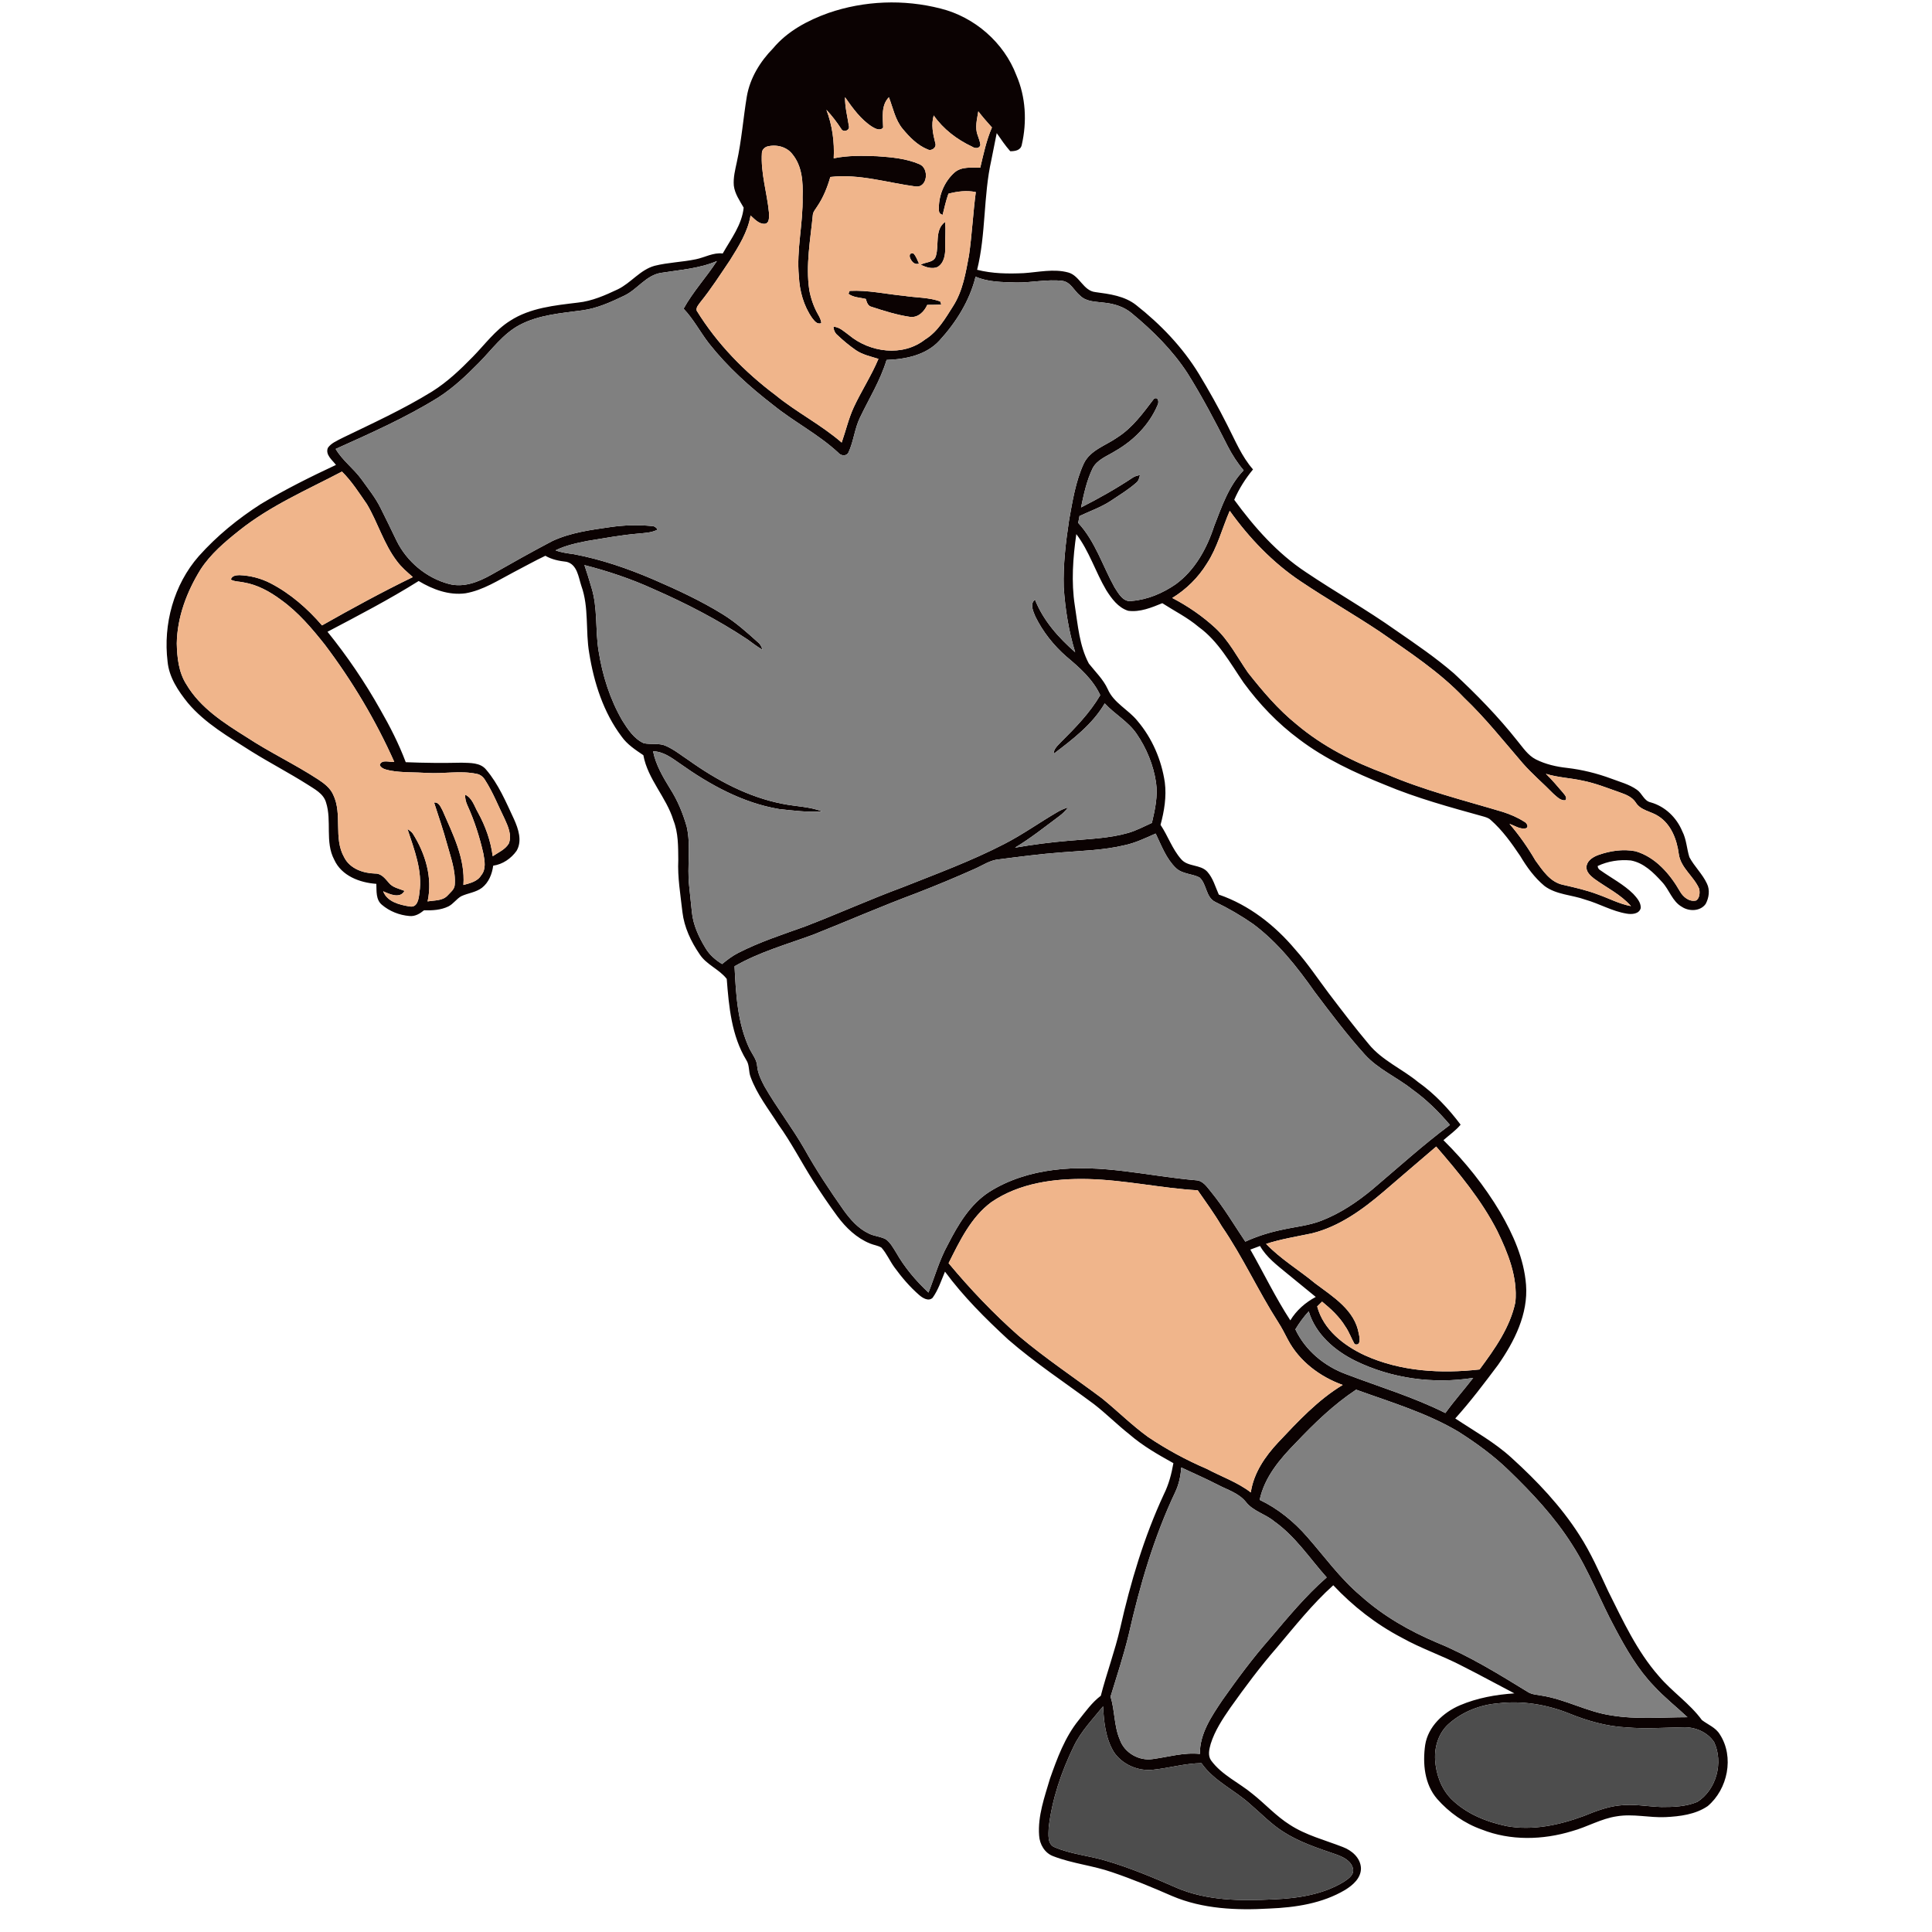 <?xml version="1.0" encoding="UTF-8" ?>
<!DOCTYPE svg PUBLIC "-//W3C//DTD SVG 1.1//EN" "http://www.w3.org/Graphics/SVG/1.1/DTD/svg11.dtd">
<svg width="1000pt" height="1000pt" viewBox="0 0 1000 1000" version="1.1" xmlns="http://www.w3.org/2000/svg">
	<g id="#0b0202ff">
		<path fill="#0b0202" opacity="1.00"
			d=" M 428.71 6.74 C 447.33 0.31 467.81 -0.47 486.88 4.43 C 504.42 8.82 519.62 21.98 526.06 38.93 C 530.97 50.23 531.60 63.04 528.87 74.95 C 528.31 77.86 525.38 78.28 522.90 78.28 C 520.32 75.35 518.12 72.11 515.90 68.90 C 514.94 73.57 514.05 78.25 513.10 82.92 C 508.93 101.59 510.38 121.04 505.76 139.64 C 513.63 141.65 521.82 141.76 529.89 141.38 C 537.52 140.89 545.39 138.97 552.93 141.04 C 558.88 142.65 560.65 150.54 567.03 151.20 C 574.35 152.18 582.09 153.17 588.08 157.91 C 600.73 167.87 612.08 179.70 620.51 193.48 C 625.72 202.11 630.67 210.90 635.19 219.91 C 639.26 227.79 642.63 236.22 648.56 242.97 C 644.63 247.76 641.28 252.99 638.84 258.70 C 649.22 272.90 661.10 286.36 675.88 296.12 C 691.26 306.47 707.46 315.60 722.59 326.33 C 732.82 333.39 743.14 340.41 752.56 348.56 C 764.28 359.46 775.50 370.95 785.44 383.52 C 788.30 386.97 790.85 390.98 794.97 393.07 C 799.99 395.60 805.55 396.86 811.11 397.47 C 818.93 398.38 826.61 400.28 833.99 403.02 C 838.46 404.73 843.26 405.93 847.21 408.74 C 849.99 410.58 850.87 414.56 854.42 415.31 C 861.87 417.41 867.81 423.18 870.74 430.26 C 872.92 434.44 873.03 439.24 874.42 443.65 C 876.99 448.51 881.19 452.34 883.51 457.36 C 885.15 460.66 884.55 464.69 882.87 467.85 C 880.16 471.73 874.32 471.86 870.60 469.41 C 865.57 466.61 864.09 460.60 860.34 456.59 C 855.92 451.70 850.84 446.59 844.09 445.37 C 838.28 444.81 832.23 445.72 826.95 448.25 C 827.01 449.26 827.50 450.01 828.42 450.50 C 834.09 454.52 840.39 457.75 845.37 462.67 C 847.21 464.70 849.36 467.03 849.25 469.98 C 848.46 473.16 844.56 473.36 841.93 472.89 C 834.46 471.67 827.83 467.72 820.60 465.67 C 813.61 463.14 805.56 463.16 799.42 458.57 C 794.27 454.29 790.28 448.79 786.88 443.07 C 782.37 436.37 777.62 429.68 771.50 424.34 C 770.43 423.33 768.98 422.96 767.63 422.56 C 750.48 417.80 733.26 413.11 716.82 406.21 C 701.25 399.94 685.84 392.83 672.41 382.63 C 661.36 374.45 651.78 364.41 643.68 353.33 C 636.71 343.16 630.61 331.87 620.41 324.49 C 614.67 319.62 607.91 316.27 601.61 312.21 C 596.04 314.48 590.10 316.96 583.97 316.15 C 578.78 314.54 575.38 309.86 572.60 305.47 C 567.00 296.03 563.80 285.26 557.10 276.46 C 555.35 288.70 554.42 301.20 556.33 313.49 C 557.92 323.61 558.69 334.25 563.58 343.45 C 566.97 347.75 571.04 351.61 573.36 356.68 C 576.46 363.90 584.08 367.28 588.81 373.21 C 596.39 382.15 601.22 393.42 602.91 404.98 C 603.85 412.36 602.62 419.81 600.69 426.94 C 604.54 432.67 606.73 439.44 611.33 444.67 C 614.77 448.79 621.26 447.29 624.86 451.16 C 627.89 454.51 629.04 459.01 630.85 463.04 C 646.48 468.41 659.92 478.94 670.47 491.52 C 676.80 498.61 682.06 506.55 687.77 514.14 C 694.53 523.03 701.30 531.93 708.49 540.48 C 715.41 548.93 725.74 553.24 734.02 560.08 C 742.56 566.13 749.75 573.79 756.01 582.13 C 753.45 585.22 750.10 587.50 747.12 590.16 C 758.41 601.30 768.39 613.81 776.51 627.45 C 783.19 638.97 788.83 651.52 789.87 664.96 C 791.05 680.10 783.84 694.37 775.40 706.45 C 768.31 715.91 761.17 725.39 753.24 734.19 C 763.13 740.78 773.66 746.55 782.46 754.65 C 795.59 766.57 807.95 779.59 817.52 794.60 C 823.44 803.76 827.80 813.77 832.41 823.62 C 840.01 838.83 847.24 854.61 858.55 867.49 C 865.44 875.66 874.57 881.64 880.90 890.30 C 884.05 892.70 888.10 894.18 890.22 897.78 C 897.73 909.39 894.28 926.07 883.92 934.83 C 877.56 939.19 869.53 940.17 862.01 940.54 C 853.63 940.91 845.26 938.71 836.91 940.11 C 828.75 941.29 821.56 945.64 813.68 947.79 C 798.58 952.42 781.77 952.84 766.96 946.96 C 758.05 943.83 750.05 938.17 743.85 931.10 C 737.28 923.49 736.31 912.76 737.67 903.19 C 739.18 893.62 747.07 886.33 755.66 882.65 C 764.55 878.87 774.23 877.11 783.84 876.49 C 774.78 871.78 765.84 866.84 756.72 862.26 C 746.49 856.92 735.47 853.26 725.41 847.59 C 712.20 840.67 700.29 831.38 690.10 820.52 C 679.27 830.27 670.22 841.72 660.85 852.83 C 652.25 862.70 644.43 873.22 636.84 883.89 C 632.80 889.74 628.78 895.80 626.65 902.64 C 625.90 905.36 625.07 908.61 626.82 911.15 C 632.39 918.81 641.33 922.67 648.43 928.62 C 654.92 933.78 660.52 940.03 667.57 944.47 C 675.96 949.95 685.78 952.40 695.02 956.01 C 699.70 957.76 704.18 961.60 704.43 966.93 C 704.51 972.07 700.26 975.74 696.25 978.21 C 684.47 985.22 670.55 987.32 657.06 987.86 C 640.10 988.85 622.51 988.12 606.67 981.37 C 596.48 976.92 586.20 972.64 575.66 969.07 C 565.74 965.60 555.11 964.60 545.29 960.82 C 540.75 959.21 538.10 954.62 537.84 949.98 C 537.11 939.87 540.66 930.16 543.47 920.62 C 547.21 910.02 551.18 899.19 558.32 890.35 C 561.87 885.91 565.20 881.18 569.78 877.72 C 572.81 865.97 577.08 854.56 579.81 842.73 C 585.17 818.99 592.15 795.51 602.43 773.41 C 604.95 768.34 606.38 762.88 607.35 757.33 C 599.40 752.90 591.42 748.36 584.53 742.37 C 578.22 737.40 572.57 731.68 566.22 726.77 C 551.36 715.70 535.80 705.50 521.80 693.31 C 510.06 682.46 498.63 671.10 489.12 658.20 C 487.19 662.80 485.64 667.67 482.71 671.75 C 480.57 673.76 477.56 671.86 475.77 670.30 C 470.93 666.10 466.76 661.18 462.99 656.02 C 460.57 652.72 458.97 648.84 456.24 645.77 C 454.45 644.67 452.28 644.45 450.36 643.65 C 443.41 640.83 437.83 635.48 433.42 629.53 C 429.02 623.56 424.87 617.41 420.88 611.17 C 414.77 601.55 409.57 591.35 402.90 582.09 C 397.81 574.07 391.81 566.48 388.52 557.47 C 387.38 554.63 388.03 551.29 386.28 548.67 C 378.64 536.07 377.27 521.05 376.16 506.69 C 372.20 501.57 365.61 499.36 362.09 493.85 C 357.65 487.35 354.15 479.98 353.22 472.08 C 352.22 463.09 350.64 454.11 351.08 445.03 C 351.01 438.16 351.13 431.06 348.55 424.57 C 344.90 412.62 335.29 403.37 333.00 390.89 C 328.90 388.11 324.64 385.35 321.74 381.23 C 312.32 368.71 307.42 353.34 304.97 338.02 C 302.98 326.49 304.93 314.42 300.90 303.24 C 299.40 298.71 298.80 292.20 293.28 290.80 C 289.46 290.36 285.64 289.65 282.28 287.67 C 276.77 290.28 271.46 293.28 266.04 296.08 C 257.95 300.30 250.08 305.51 240.93 307.09 C 232.35 308.25 223.94 305.08 216.70 300.73 C 201.44 310.30 185.43 318.61 169.51 327.00 C 179.70 339.62 188.86 353.09 196.80 367.23 C 201.84 375.99 206.45 385.03 210.01 394.51 C 219.66 394.91 229.32 394.98 238.99 394.77 C 243.31 394.93 248.58 394.63 251.61 398.35 C 258.03 405.86 261.87 415.10 266.02 423.95 C 268.28 428.98 270.42 435.23 267.38 440.39 C 264.56 444.36 260.17 447.40 255.28 448.07 C 254.70 452.38 252.99 456.77 249.47 459.51 C 246.33 461.91 242.23 462.24 238.73 463.88 C 236.25 465.29 234.66 467.86 232.10 469.16 C 228.20 471.06 223.75 471.30 219.48 471.16 C 217.36 472.91 214.83 474.43 211.95 474.13 C 206.76 473.71 201.61 471.69 197.64 468.29 C 194.47 465.63 194.95 461.18 194.79 457.48 C 186.21 456.89 176.78 453.34 173.01 445.00 C 168.09 435.75 171.88 424.91 168.73 415.27 C 167.36 410.66 162.77 408.44 159.06 406.00 C 149.57 400.00 139.60 394.83 130.08 388.89 C 118.49 381.45 106.22 374.49 97.23 363.82 C 92.23 357.61 87.50 350.59 86.74 342.44 C 84.38 323.12 89.94 302.63 102.87 287.89 C 112.21 277.41 123.20 268.46 135.01 260.89 C 147.54 253.36 160.66 246.83 173.90 240.64 C 171.99 238.12 168.27 235.37 169.71 231.81 C 171.42 229.33 174.38 228.19 176.93 226.80 C 192.72 219.16 208.73 211.87 223.66 202.64 C 231.50 197.73 238.26 191.31 244.69 184.72 C 250.96 178.34 256.32 170.88 264.00 166.06 C 274.41 159.29 287.14 158.09 299.16 156.62 C 306.43 155.86 313.20 152.86 319.74 149.77 C 326.59 146.47 331.31 139.66 338.81 137.58 C 345.82 135.82 353.11 135.68 360.17 134.20 C 364.82 133.25 369.19 130.60 374.08 131.21 C 378.35 123.67 384.03 116.35 384.92 107.47 C 382.86 103.86 380.32 100.28 379.82 96.05 C 379.47 91.95 380.52 87.91 381.37 83.94 C 383.85 72.74 384.68 61.26 386.55 49.96 C 388.19 40.40 393.42 31.89 400.13 25.04 C 407.53 16.15 417.99 10.60 428.71 6.74 M 439.36 65.13 C 440.09 67.55 436.43 68.81 435.38 66.63 C 433.11 63.15 430.57 59.86 427.74 56.82 C 430.78 64.81 431.97 73.41 431.53 81.94 C 438.90 80.41 446.47 80.58 453.95 80.86 C 461.39 81.37 469.06 82.02 475.96 85.02 C 481.01 87.12 480.16 97.18 474.03 96.54 C 459.34 94.60 444.74 89.86 429.77 91.60 C 428.23 97.02 426.10 102.31 422.90 106.98 C 422.11 108.31 420.91 109.51 420.73 111.11 C 419.48 124.08 416.96 137.15 418.89 150.18 C 419.72 154.52 421.16 158.78 423.35 162.63 C 424.16 164.08 425.02 165.56 425.09 167.27 C 422.92 168.09 421.52 166.06 420.36 164.60 C 415.97 158.31 413.86 150.66 413.50 143.06 C 412.18 129.29 415.73 115.69 415.42 101.94 C 415.69 94.33 415.22 86.00 410.18 79.85 C 407.20 75.89 401.72 74.60 397.08 75.84 C 395.67 76.31 394.47 77.51 394.36 79.04 C 393.66 89.53 397.01 99.68 398.01 110.02 C 398.00 111.98 398.53 115.46 395.86 115.85 C 392.77 116.00 390.60 113.41 388.49 111.54 C 387.04 120.07 382.31 127.54 377.80 134.75 C 372.84 142.07 368.07 149.54 362.50 156.42 C 361.61 157.72 360.18 159.04 360.60 160.79 C 371.15 177.92 385.39 192.50 401.45 204.55 C 412.33 213.44 425.03 219.83 435.65 229.07 C 437.77 223.04 439.19 216.75 441.86 210.92 C 445.83 202.37 451.03 194.45 454.68 185.75 C 450.66 184.49 446.40 183.61 442.88 181.17 C 439.58 178.86 436.46 176.29 433.54 173.52 C 432.16 172.42 431.51 170.82 431.37 169.09 C 434.63 169.27 436.98 171.69 439.49 173.49 C 450.30 182.47 467.25 184.77 478.76 175.76 C 485.40 171.71 489.32 164.75 493.38 158.37 C 498.38 150.50 499.87 141.13 501.56 132.13 C 503.11 121.27 503.64 110.29 505.07 99.42 C 500.34 98.43 495.52 99.06 490.90 100.26 C 489.64 103.84 488.80 107.53 487.90 111.20 C 486.75 110.91 486.11 110.21 485.98 109.11 C 485.57 101.68 488.58 94.12 494.17 89.18 C 497.84 86.11 502.94 86.84 507.38 86.79 C 509.06 79.77 510.53 72.63 513.43 65.98 C 511.00 63.27 508.59 60.53 506.37 57.64 C 505.75 61.69 504.49 65.99 506.04 69.98 C 506.56 71.67 507.32 73.32 507.46 75.11 C 506.84 77.07 504.55 76.86 503.19 75.92 C 495.36 72.25 488.27 66.87 483.29 59.75 C 481.88 64.51 482.91 69.33 484.09 74.00 C 484.97 76.32 482.16 78.44 480.07 77.30 C 474.85 75.18 470.78 70.97 467.24 66.72 C 463.33 62.03 462.24 55.87 460.09 50.33 C 455.97 54.56 456.99 60.69 457.11 66.03 C 455.58 67.93 453.04 66.60 451.40 65.60 C 445.51 61.81 441.35 55.97 437.39 50.32 C 437.31 55.35 438.61 60.21 439.36 65.13 M 342.26 141.22 C 334.38 142.40 329.91 149.87 323.02 153.08 C 316.14 156.39 309.04 159.61 301.40 160.64 C 290.44 162.11 278.99 162.93 269.03 168.16 C 260.32 172.75 254.59 180.98 247.81 187.82 C 241.35 194.39 234.57 200.78 226.78 205.77 C 209.95 216.22 191.78 224.24 173.75 232.37 C 177.22 238.34 183.00 242.45 187.04 248.00 C 190.52 252.90 194.37 257.59 197.02 263.03 C 199.78 268.60 202.56 274.17 205.22 279.79 C 210.54 290.68 220.68 299.17 232.42 302.27 C 240.08 304.28 247.77 301.18 254.37 297.45 C 264.83 291.50 275.31 285.59 285.97 280.00 C 295.38 275.64 305.80 274.27 315.97 272.81 C 322.93 271.80 330.00 271.60 337.01 272.23 C 338.47 272.12 339.62 272.94 340.43 274.10 C 337.19 275.84 333.47 275.86 329.91 276.23 C 321.22 276.98 312.65 278.60 304.05 279.98 C 298.42 281.08 292.73 282.32 287.54 284.85 C 290.55 286.01 293.76 286.39 296.94 286.83 C 311.13 289.49 324.85 294.23 338.12 299.90 C 350.40 305.22 362.60 310.86 374.01 317.90 C 380.71 322.02 386.60 327.28 392.42 332.54 C 393.59 333.48 394.23 334.84 394.64 336.27 C 391.91 334.78 389.50 332.82 386.98 331.02 C 371.58 320.77 355.09 312.27 338.16 304.86 C 326.69 299.62 314.70 295.62 302.50 292.49 C 303.81 296.32 304.97 300.19 306.13 304.07 C 309.46 314.76 308.03 326.12 309.85 337.05 C 311.83 349.60 315.72 361.98 322.13 372.99 C 324.99 377.54 328.18 382.41 333.24 384.70 C 337.07 385.49 341.22 384.43 344.86 386.17 C 349.06 388.06 352.65 390.99 356.47 393.51 C 371.06 403.91 387.30 412.61 405.02 416.05 C 411.87 417.46 419.03 417.45 425.61 420.02 C 418.15 420.51 410.65 419.58 403.23 418.76 C 384.39 415.61 367.27 406.11 351.87 395.18 C 347.69 392.26 343.36 388.98 338.03 388.86 C 339.43 395.90 343.12 402.15 346.83 408.19 C 350.71 414.26 353.50 421.00 355.46 427.92 C 357.75 437.98 355.54 448.34 356.71 458.51 C 357.21 463.01 357.61 467.53 358.12 472.04 C 358.77 478.81 361.73 485.10 365.23 490.83 C 367.28 494.27 370.37 496.91 373.76 498.98 C 376.39 496.82 379.12 494.73 382.17 493.19 C 393.19 487.55 405.00 483.73 416.62 479.56 C 433.61 473.04 450.20 465.54 467.27 459.22 C 484.96 452.20 502.87 445.60 519.80 436.85 C 529.34 431.97 538.06 425.69 547.32 420.31 C 549.06 419.25 550.95 418.49 552.90 417.89 C 551.58 419.55 550.10 421.09 548.40 422.35 C 540.84 427.98 533.47 433.88 525.37 438.74 C 534.53 437.18 543.75 435.94 553.01 435.18 C 563.39 434.23 573.95 434.00 584.04 431.09 C 588.28 429.84 592.21 427.76 596.22 425.93 C 597.82 419.08 599.40 412.03 598.35 404.97 C 597.00 395.95 593.43 387.26 588.27 379.77 C 583.91 373.40 576.95 369.68 571.81 364.07 C 565.45 374.97 555.21 382.69 545.34 390.21 C 545.36 387.59 547.51 385.88 549.11 384.12 C 556.62 376.67 564.10 369.00 569.48 359.82 C 565.68 351.61 558.79 345.55 551.99 339.86 C 545.35 334.07 539.76 326.98 535.87 319.07 C 534.81 316.41 532.87 312.59 535.71 310.37 C 539.96 321.16 547.89 330.05 556.51 337.60 C 553.15 326.68 551.34 315.31 550.58 303.93 C 550.24 292.32 551.62 280.72 553.35 269.26 C 555.15 259.33 556.71 249.17 560.96 239.93 C 564.35 232.88 572.41 230.62 578.37 226.38 C 586.25 221.37 591.76 213.66 597.32 206.36 C 599.68 205.15 599.99 208.40 599.08 209.87 C 594.79 219.89 586.77 227.99 577.38 233.37 C 573.21 236.03 567.92 237.77 565.52 242.44 C 562.45 248.80 560.97 255.77 559.55 262.64 C 568.73 258.00 577.70 252.93 586.27 247.24 C 587.39 246.44 588.75 246.18 590.06 245.85 C 589.68 247.33 589.37 248.97 588.04 249.93 C 584.06 253.43 579.51 256.20 575.12 259.13 C 570.04 262.52 564.23 264.50 558.75 267.10 C 558.52 268.28 558.29 269.47 558.07 270.65 C 566.91 280.19 570.70 292.89 576.90 304.04 C 578.98 307.25 581.45 311.98 586.06 311.02 C 594.11 310.32 601.83 307.02 608.46 302.47 C 618.45 295.23 624.66 283.95 628.41 272.42 C 632.37 262.26 635.96 251.46 643.70 243.44 C 640.42 239.54 637.66 235.24 635.35 230.72 C 628.94 217.99 622.27 205.37 614.72 193.28 C 606.96 181.32 596.74 171.20 585.80 162.15 C 581.80 158.78 576.64 157.17 571.50 156.67 C 567.20 156.09 562.25 156.29 558.98 152.95 C 555.93 150.47 554.19 145.97 549.90 145.38 C 541.93 144.44 533.98 146.35 526.00 146.22 C 518.91 145.99 511.59 146.10 504.96 143.21 C 501.89 155.69 494.85 166.88 486.24 176.29 C 479.36 183.83 468.67 185.97 458.89 186.30 C 455.70 196.87 449.83 206.28 445.11 216.17 C 442.31 221.92 441.85 228.48 439.14 234.24 C 438.02 236.37 435.11 235.91 433.81 234.23 C 423.59 224.78 411.07 218.42 400.28 209.70 C 388.13 200.34 376.64 189.98 367.10 177.93 C 362.48 172.02 359.03 165.23 353.82 159.78 C 358.67 150.98 365.60 143.54 371.06 135.12 C 361.92 139.05 351.96 139.66 342.26 141.22 M 123.71 274.69 C 116.33 280.55 108.97 286.80 103.79 294.79 C 96.69 306.27 91.72 319.42 91.50 333.04 C 91.66 340.35 92.46 348.03 96.52 354.33 C 103.71 366.43 115.91 374.22 127.57 381.52 C 139.55 389.42 152.60 395.55 164.62 403.40 C 167.76 405.45 170.94 407.85 172.49 411.39 C 177.37 421.57 172.47 433.78 178.15 443.75 C 181.12 449.63 187.93 451.99 194.14 452.15 C 197.33 452.04 199.32 454.70 201.20 456.85 C 203.18 459.41 206.54 459.95 209.37 461.11 C 207.12 465.33 201.63 462.83 198.34 461.32 C 200.35 466.77 206.87 468.37 212.03 469.18 C 216.17 469.95 216.77 465.03 217.09 462.11 C 218.80 450.68 214.38 439.70 210.90 429.06 C 211.85 429.79 212.95 430.42 213.65 431.44 C 220.18 441.76 224.02 454.37 221.32 466.58 C 224.76 465.94 228.93 466.36 231.57 463.61 C 233.05 461.94 235.22 460.43 235.38 458.01 C 235.95 450.73 233.29 443.75 231.40 436.84 C 229.44 429.61 226.98 422.53 224.69 415.41 C 227.30 415.05 228.16 417.96 229.18 419.74 C 234.45 431.89 240.86 444.43 239.86 458.07 C 243.25 457.13 247.13 456.30 249.08 453.04 C 251.72 449.87 250.86 445.51 250.19 441.80 C 248.27 433.29 245.60 424.92 241.99 416.97 C 241.15 415.20 240.66 413.29 240.77 411.33 C 244.49 413.04 245.51 417.35 247.43 420.61 C 251.28 427.61 253.99 435.22 255.03 443.17 C 257.94 441.20 261.52 439.73 263.36 436.59 C 265.05 432.23 262.94 427.67 261.15 423.72 C 257.86 417.07 255.15 410.11 251.14 403.85 C 250.17 402.18 248.61 400.85 246.67 400.54 C 238.21 398.74 229.59 400.63 221.06 400.07 C 214.71 399.64 208.29 400.00 202.01 398.86 C 200.02 398.36 197.51 398.08 196.55 395.98 C 197.57 392.82 201.65 394.67 204.06 394.32 C 194.48 372.86 182.37 352.55 168.22 333.79 C 161.47 325.27 154.34 316.84 145.44 310.48 C 139.70 306.20 133.23 302.63 126.08 301.45 C 123.89 300.96 121.50 301.11 119.50 300.01 C 119.95 297.97 122.19 297.73 123.92 297.69 C 129.52 297.89 135.06 299.33 140.04 301.90 C 150.32 307.23 159.16 314.97 166.68 323.70 C 182.12 314.95 197.72 306.45 213.69 298.69 C 210.76 296.16 207.81 293.62 205.49 290.51 C 198.67 281.61 195.61 270.58 189.95 261.01 C 185.89 255.18 182.08 249.10 176.99 244.09 C 158.87 253.60 139.79 261.80 123.71 274.69 M 624.67 291.71 C 620.21 298.96 614.01 305.07 606.76 309.51 C 614.81 313.69 622.34 318.86 629.01 324.99 C 636.09 331.56 640.49 340.28 645.93 348.12 C 653.52 357.74 661.50 367.18 671.08 374.90 C 684.70 386.40 700.77 394.52 717.42 400.63 C 736.91 409.05 757.56 414.18 777.84 420.25 C 781.66 421.48 785.40 423.05 788.79 425.23 C 790.00 425.67 791.63 427.96 789.82 428.71 C 786.82 429.41 784.03 427.34 781.31 426.43 C 786.36 432.30 790.82 438.67 794.72 445.37 C 798.46 450.51 802.37 456.65 809.08 457.99 C 815.14 459.40 821.23 460.75 827.06 462.97 C 832.78 464.97 838.19 467.92 844.20 469.01 C 838.91 462.95 831.52 459.46 825.12 454.80 C 823.07 453.21 820.68 451.01 821.20 448.14 C 821.82 445.16 824.76 443.47 827.40 442.50 C 833.49 440.36 840.17 439.37 846.56 440.61 C 856.87 443.63 864.40 452.38 869.56 461.42 C 871.20 464.30 874.41 466.97 877.95 466.08 C 879.76 464.85 879.91 462.04 879.51 460.07 C 876.78 453.62 869.96 449.30 868.94 442.06 C 867.98 434.63 865.02 426.71 858.46 422.50 C 854.65 419.90 849.23 419.59 846.66 415.38 C 844.86 412.58 841.69 411.30 838.69 410.24 C 832.22 407.98 825.83 405.37 819.07 404.05 C 812.80 402.65 806.31 402.46 800.16 400.53 C 803.26 403.54 806.04 406.86 808.86 410.13 C 809.69 411.27 811.39 412.66 810.24 414.22 C 807.70 414.53 805.83 412.33 804.05 410.87 C 798.81 405.48 793.03 400.63 788.08 394.96 C 778.21 383.50 768.79 371.61 757.82 361.16 C 745.00 347.65 729.28 337.45 714.09 326.87 C 700.63 317.91 686.58 309.87 673.16 300.86 C 658.73 291.21 646.58 278.48 636.51 264.41 C 632.55 273.51 630.16 283.34 624.67 291.71 M 581.84 437.54 C 571.10 440.10 560.02 440.33 549.07 441.22 C 538.36 442.04 527.71 443.42 517.06 444.80 C 512.49 445.16 508.70 447.89 504.62 449.67 C 494.63 454.14 484.53 458.35 474.33 462.30 C 456.33 469.00 438.72 476.70 420.88 483.80 C 407.17 488.83 392.92 492.80 380.20 500.14 C 380.92 514.67 381.69 529.68 388.04 543.03 C 389.53 545.91 391.76 548.55 391.92 551.94 C 392.28 555.66 393.98 559.04 395.69 562.31 C 402.06 573.42 409.98 583.57 416.35 594.68 C 422.47 605.66 429.43 616.13 436.66 626.40 C 440.13 631.19 444.16 635.85 449.61 638.42 C 452.42 639.90 455.76 639.96 458.56 641.47 C 460.87 643.19 462.26 645.81 463.77 648.21 C 468.18 656.00 474.05 662.92 480.58 669.03 C 483.86 660.81 486.20 652.20 490.50 644.43 C 495.80 634.04 502.00 623.43 512.02 616.94 C 521.97 610.63 533.50 607.07 545.14 605.60 C 569.96 602.28 594.49 608.81 619.10 610.91 C 622.77 611.08 624.80 614.49 626.92 617.00 C 633.50 625.06 638.79 634.05 644.58 642.67 C 650.74 639.83 657.25 637.82 663.89 636.45 C 670.57 634.97 677.49 634.35 683.91 631.84 C 693.70 628.07 702.51 622.14 710.54 615.46 C 723.75 604.28 736.59 592.60 750.49 582.26 C 744.70 575.44 738.31 569.11 731.02 563.91 C 723.00 557.51 713.21 553.42 706.29 545.67 C 697.09 535.44 688.79 524.43 680.52 513.44 C 671.41 500.50 661.47 487.84 648.69 478.32 C 642.45 473.97 635.86 470.14 629.03 466.84 C 624.03 464.44 624.71 457.61 620.85 454.16 C 616.94 452.18 612.00 452.45 608.67 449.30 C 603.59 444.43 601.16 437.64 598.17 431.45 C 592.85 433.79 587.57 436.37 581.84 437.54 M 716.00 616.92 C 705.09 626.22 693.01 634.96 678.87 638.42 C 670.99 640.06 663.01 641.35 655.33 643.82 C 662.87 651.73 672.38 657.34 680.75 664.29 C 689.92 671.17 701.35 678.13 703.33 690.45 C 703.81 692.36 704.49 696.87 701.16 695.73 C 699.44 692.75 698.34 689.44 696.36 686.60 C 693.27 681.52 688.87 677.45 684.31 673.72 C 683.46 674.55 682.62 675.38 681.78 676.21 C 684.98 688.30 695.59 696.46 706.43 701.52 C 724.92 709.90 745.89 711.09 765.83 708.83 C 773.66 698.25 781.64 687.07 784.37 673.95 C 785.58 661.01 780.52 648.49 774.96 637.08 C 766.74 621.00 755.10 607.06 743.37 593.46 C 734.27 601.31 725.08 609.05 716.00 616.92 M 513.17 622.19 C 502.57 630.03 496.74 642.33 490.99 653.82 C 502.19 667.27 514.31 680.01 527.45 691.58 C 541.12 703.12 556.04 713.03 570.34 723.74 C 578.42 730.27 585.78 737.67 594.21 743.76 C 603.81 750.22 614.02 755.75 624.66 760.30 C 632.25 764.34 640.55 767.19 647.41 772.48 C 648.89 762.42 654.80 753.82 661.61 746.56 C 671.82 735.72 682.12 724.60 694.98 716.84 C 683.23 712.63 672.49 704.58 666.61 693.40 C 665.00 690.37 663.50 687.28 661.62 684.41 C 651.22 668.19 643.27 650.53 632.35 634.64 C 632.34 634.62 632.31 634.58 632.30 634.56 C 628.54 628.17 624.18 622.18 619.95 616.10 C 600.88 615.00 582.14 610.72 563.02 610.27 C 545.83 609.89 527.67 612.28 513.17 622.19 M 647.17 646.78 C 654.12 658.96 660.19 671.66 667.87 683.42 C 671.02 678.20 675.69 674.16 681.03 671.29 C 676.00 667.23 671.05 663.07 666.01 659.01 C 660.94 654.82 655.49 650.74 652.19 644.91 C 650.51 645.53 648.83 646.14 647.17 646.78 M 677.40 678.75 C 674.79 681.62 672.48 684.74 670.49 688.07 C 675.61 699.00 685.51 707.14 696.73 711.27 C 713.92 717.83 731.65 723.11 748.13 731.39 C 752.65 725.11 757.81 719.32 762.53 713.19 C 741.97 716.47 720.35 713.54 701.62 704.40 C 690.89 699.13 680.91 690.56 677.40 678.75 M 670.76 746.74 C 662.52 755.11 654.51 764.52 652.00 776.33 C 661.45 780.82 669.70 787.57 676.56 795.43 C 685.59 805.71 693.63 816.98 704.15 825.85 C 715.75 836.31 729.44 844.16 743.77 850.22 C 760.41 857.03 775.75 866.53 791.04 875.91 C 793.10 877.11 795.55 877.19 797.86 877.63 C 810.32 879.56 821.52 886.08 834.01 887.89 C 847.06 890.06 860.30 888.84 873.44 888.83 C 867.71 883.47 861.53 878.59 856.20 872.82 C 847.79 864.13 841.69 853.55 836.06 842.93 C 828.27 828.57 822.54 813.12 813.64 799.35 C 804.62 785.10 793.01 772.72 780.92 761.05 C 773.08 753.42 764.18 746.97 754.97 741.10 C 738.45 731.27 719.89 725.78 701.92 719.29 C 690.32 726.97 680.29 736.68 670.76 746.74 M 611.43 759.57 C 611.11 763.97 610.20 768.33 608.29 772.33 C 597.20 795.76 589.94 820.75 584.23 845.97 C 581.61 856.85 578.07 867.47 574.82 878.17 C 577.08 885.42 576.57 893.28 579.59 900.34 C 581.94 907.28 589.66 911.66 596.84 910.46 C 604.88 909.36 612.86 906.94 621.06 907.83 C 620.93 897.29 627.19 888.19 632.83 879.80 C 640.50 868.93 648.43 858.21 657.23 848.21 C 666.58 837.21 675.78 825.99 686.69 816.47 C 677.88 806.58 670.50 795.20 659.53 787.45 C 654.93 783.57 648.52 782.22 644.79 777.30 C 641.11 772.79 635.33 771.14 630.37 768.53 C 624.15 765.32 617.75 762.54 611.43 759.57 M 775.44 881.64 C 766.17 882.36 757.08 885.94 750.07 892.08 C 744.71 896.68 742.40 904.04 742.82 910.95 C 743.28 918.26 745.87 925.68 751.04 931.01 C 758.76 938.73 769.22 942.97 779.76 945.18 C 793.29 947.65 807.12 944.64 819.83 939.94 C 825.70 937.56 831.68 935.21 838.03 934.52 C 845.36 933.54 852.68 935.07 860.00 935.30 C 866.23 935.33 872.72 935.08 878.54 932.65 C 888.41 926.36 892.14 912.26 887.23 901.74 C 883.75 896.45 877.21 893.75 871.00 894.05 C 861.32 894.23 851.63 894.93 841.96 894.11 C 831.62 893.60 821.61 890.72 812.07 886.84 C 800.49 882.22 787.86 880.15 775.44 881.64 M 555.81 903.80 C 549.34 917.07 544.51 931.31 542.80 946.03 C 542.73 949.44 541.95 954.54 545.90 956.13 C 554.21 959.68 563.36 960.45 571.99 962.98 C 584.62 966.66 596.79 971.75 608.81 977.04 C 624.58 983.84 642.14 983.96 658.99 983.11 C 671.67 982.58 684.83 980.67 695.81 973.87 C 698.13 972.36 701.14 970.19 700.26 966.98 C 699.13 962.90 694.94 961.06 691.31 959.76 C 681.93 956.53 672.34 953.43 663.98 947.97 C 657.77 943.99 652.69 938.60 647.11 933.85 C 638.96 926.43 628.29 921.87 621.86 912.60 C 613.44 912.71 605.32 915.11 597.00 915.99 C 589.13 916.94 580.70 913.30 576.37 906.60 C 572.23 899.54 571.34 891.20 570.96 883.19 C 565.64 889.83 559.55 896.04 555.81 903.80 Z" />
		<path fill="#0b0202" opacity="1.00"
			d=" M 484.39 132.57 C 486.20 126.84 483.62 118.90 489.17 114.88 C 489.66 119.25 489.08 123.65 489.24 128.04 C 489.35 131.72 488.71 136.18 485.23 138.22 C 482.40 139.40 479.17 138.31 476.58 137.00 C 479.13 135.53 483.44 136.00 484.39 132.57 Z" />
		<path fill="#0b0202" opacity="1.00"
			d=" M 470.89 132.98 C 470.68 131.47 471.33 130.89 472.85 131.24 C 474.22 132.70 474.83 134.66 475.67 136.43 C 473.23 137.34 471.52 135.06 470.89 132.98 Z" />
		<path fill="#0b0202" opacity="1.00"
			d=" M 439.77 150.56 C 449.20 150.06 458.60 152.25 467.99 153.13 C 474.19 154.11 480.71 153.87 486.66 156.03 C 486.80 156.44 487.08 157.27 487.21 157.68 C 484.79 157.77 482.36 157.79 479.94 157.81 C 478.41 161.30 475.15 164.56 471.04 164.02 C 464.25 163.02 457.66 160.95 451.16 158.82 C 449.19 158.42 448.65 156.40 448.15 154.74 C 445.14 153.96 441.73 154.03 439.16 152.07 L 439.77 150.56 Z" />
	</g>
	<g id="#f0b58bff">
		<path fill="#f0b58b" opacity="1.00"
			d=" M 439.36 65.13 C 438.61 60.21 437.31 55.35 437.39 50.32 C 441.35 55.97 445.51 61.81 451.40 65.60 C 453.04 66.60 455.58 67.93 457.11 66.03 C 456.99 60.69 455.97 54.56 460.09 50.33 C 462.24 55.87 463.33 62.03 467.24 66.72 C 470.78 70.97 474.85 75.18 480.07 77.30 C 482.16 78.44 484.97 76.32 484.09 74.00 C 482.91 69.33 481.88 64.51 483.29 59.75 C 488.27 66.87 495.36 72.25 503.19 75.92 C 504.55 76.86 506.84 77.07 507.46 75.11 C 507.32 73.32 506.56 71.67 506.04 69.98 C 504.49 65.99 505.75 61.69 506.37 57.64 C 508.59 60.53 511.00 63.27 513.43 65.98 C 510.53 72.63 509.06 79.77 507.38 86.79 C 502.94 86.84 497.84 86.11 494.17 89.18 C 488.58 94.12 485.57 101.68 485.98 109.11 C 486.11 110.21 486.75 110.91 487.90 111.20 C 488.80 107.53 489.64 103.84 490.90 100.26 C 495.52 99.06 500.34 98.43 505.07 99.42 C 503.64 110.29 503.11 121.27 501.56 132.13 C 499.87 141.13 498.38 150.50 493.38 158.37 C 489.32 164.75 485.40 171.71 478.76 175.76 C 467.25 184.77 450.30 182.47 439.49 173.49 C 436.98 171.69 434.63 169.27 431.37 169.09 C 431.51 170.82 432.16 172.42 433.54 173.52 C 436.46 176.29 439.58 178.86 442.88 181.17 C 446.40 183.61 450.66 184.49 454.68 185.75 C 451.03 194.45 445.83 202.37 441.86 210.92 C 439.19 216.75 437.77 223.04 435.65 229.07 C 425.03 219.83 412.33 213.44 401.45 204.55 C 385.39 192.50 371.15 177.92 360.60 160.79 C 360.18 159.04 361.61 157.72 362.50 156.42 C 368.07 149.54 372.84 142.07 377.80 134.75 C 382.31 127.54 387.04 120.07 388.49 111.54 C 390.60 113.41 392.77 116.00 395.86 115.85 C 398.53 115.46 398.00 111.98 398.01 110.02 C 397.01 99.68 393.66 89.53 394.36 79.04 C 394.47 77.51 395.67 76.31 397.08 75.84 C 401.72 74.60 407.20 75.89 410.18 79.85 C 415.22 86.00 415.69 94.33 415.42 101.94 C 415.73 115.69 412.18 129.29 413.50 143.06 C 413.86 150.66 415.97 158.31 420.36 164.60 C 421.52 166.06 422.92 168.09 425.09 167.27 C 425.02 165.56 424.16 164.08 423.35 162.63 C 421.16 158.78 419.72 154.52 418.89 150.18 C 416.96 137.15 419.48 124.08 420.73 111.11 C 420.91 109.51 422.11 108.31 422.90 106.98 C 426.10 102.31 428.23 97.02 429.77 91.60 C 444.74 89.86 459.34 94.60 474.03 96.54 C 480.16 97.18 481.01 87.12 475.96 85.02 C 469.06 82.02 461.39 81.37 453.95 80.86 C 446.47 80.58 438.90 80.41 431.53 81.94 C 431.97 73.41 430.78 64.81 427.74 56.82 C 430.57 59.86 433.11 63.15 435.38 66.63 C 436.43 68.81 440.09 67.55 439.36 65.13 M 484.39 132.57 C 483.44 136.00 479.13 135.53 476.58 137.00 C 479.17 138.31 482.40 139.40 485.23 138.22 C 488.71 136.18 489.35 131.72 489.24 128.04 C 489.08 123.65 489.66 119.25 489.17 114.88 C 483.62 118.90 486.20 126.84 484.39 132.57 M 470.89 132.98 C 471.52 135.06 473.23 137.34 475.67 136.43 C 474.83 134.66 474.22 132.70 472.85 131.24 C 471.33 130.89 470.68 131.47 470.89 132.98 M 439.77 150.56 L 439.16 152.07 C 441.73 154.03 445.14 153.96 448.15 154.74 C 448.65 156.40 449.19 158.42 451.16 158.82 C 457.66 160.95 464.25 163.02 471.04 164.02 C 475.15 164.56 478.41 161.30 479.94 157.81 C 482.36 157.79 484.79 157.77 487.21 157.68 C 487.08 157.27 486.80 156.44 486.66 156.03 C 480.71 153.87 474.19 154.11 467.99 153.13 C 458.60 152.25 449.20 150.06 439.77 150.56 Z" />
		<path fill="#f0b58b" opacity="1.00"
			d=" M 123.71 274.69 C 139.79 261.80 158.87 253.60 176.99 244.09 C 182.08 249.10 185.89 255.18 189.95 261.01 C 195.61 270.58 198.67 281.61 205.49 290.51 C 207.81 293.62 210.76 296.16 213.69 298.69 C 197.72 306.45 182.12 314.95 166.68 323.70 C 159.16 314.97 150.32 307.23 140.04 301.90 C 135.06 299.33 129.52 297.89 123.92 297.69 C 122.19 297.73 119.95 297.97 119.50 300.01 C 121.50 301.11 123.89 300.96 126.08 301.45 C 133.23 302.63 139.70 306.20 145.44 310.48 C 154.34 316.84 161.47 325.27 168.22 333.79 C 182.37 352.55 194.48 372.86 204.06 394.32 C 201.65 394.67 197.57 392.82 196.55 395.98 C 197.51 398.08 200.02 398.36 202.01 398.86 C 208.29 400.00 214.71 399.64 221.06 400.07 C 229.59 400.63 238.21 398.74 246.67 400.54 C 248.61 400.85 250.17 402.18 251.14 403.85 C 255.15 410.11 257.86 417.07 261.15 423.72 C 262.94 427.67 265.05 432.23 263.36 436.59 C 261.52 439.73 257.94 441.20 255.03 443.17 C 253.99 435.22 251.28 427.61 247.43 420.61 C 245.51 417.35 244.49 413.04 240.77 411.33 C 240.66 413.29 241.15 415.20 241.99 416.97 C 245.60 424.92 248.27 433.29 250.19 441.80 C 250.86 445.51 251.72 449.87 249.08 453.04 C 247.13 456.30 243.25 457.13 239.86 458.07 C 240.86 444.43 234.45 431.89 229.18 419.74 C 228.16 417.96 227.30 415.05 224.69 415.41 C 226.98 422.53 229.44 429.61 231.40 436.84 C 233.29 443.75 235.95 450.73 235.38 458.01 C 235.22 460.43 233.05 461.94 231.57 463.61 C 228.93 466.36 224.76 465.94 221.32 466.58 C 224.02 454.37 220.18 441.76 213.65 431.44 C 212.95 430.42 211.85 429.79 210.90 429.06 C 214.38 439.70 218.80 450.68 217.09 462.11 C 216.77 465.03 216.17 469.95 212.03 469.18 C 206.87 468.37 200.35 466.77 198.34 461.32 C 201.63 462.83 207.12 465.33 209.37 461.11 C 206.54 459.95 203.18 459.41 201.20 456.85 C 199.32 454.70 197.33 452.04 194.14 452.15 C 187.93 451.99 181.12 449.63 178.15 443.75 C 172.47 433.78 177.37 421.57 172.49 411.39 C 170.94 407.85 167.76 405.45 164.62 403.40 C 152.60 395.55 139.55 389.42 127.57 381.52 C 115.91 374.22 103.71 366.43 96.52 354.33 C 92.46 348.03 91.66 340.35 91.50 333.04 C 91.72 319.42 96.69 306.27 103.79 294.79 C 108.97 286.80 116.33 280.55 123.71 274.69 Z" />
		<path fill="#f0b58b" opacity="1.00"
			d=" M 624.67 291.71 C 630.16 283.34 632.55 273.51 636.51 264.41 C 646.58 278.48 658.73 291.21 673.16 300.86 C 686.58 309.87 700.63 317.91 714.09 326.87 C 729.28 337.45 745.00 347.65 757.82 361.16 C 768.79 371.61 778.21 383.50 788.08 394.96 C 793.03 400.63 798.81 405.48 804.05 410.87 C 805.83 412.33 807.70 414.53 810.24 414.22 C 811.39 412.66 809.69 411.27 808.86 410.13 C 806.04 406.86 803.26 403.54 800.16 400.53 C 806.31 402.46 812.80 402.65 819.07 404.05 C 825.83 405.37 832.22 407.98 838.69 410.24 C 841.69 411.30 844.86 412.58 846.66 415.38 C 849.23 419.59 854.65 419.90 858.46 422.50 C 865.02 426.71 867.98 434.63 868.94 442.06 C 869.96 449.30 876.78 453.62 879.51 460.07 C 879.91 462.04 879.76 464.85 877.95 466.08 C 874.41 466.97 871.20 464.30 869.56 461.42 C 864.40 452.38 856.87 443.63 846.56 440.61 C 840.17 439.37 833.49 440.36 827.40 442.50 C 824.76 443.47 821.82 445.16 821.20 448.14 C 820.68 451.01 823.07 453.21 825.12 454.80 C 831.52 459.46 838.91 462.95 844.20 469.01 C 838.19 467.92 832.78 464.97 827.06 462.97 C 821.23 460.75 815.14 459.40 809.08 457.99 C 802.37 456.65 798.46 450.51 794.72 445.37 C 790.82 438.67 786.36 432.30 781.31 426.43 C 784.03 427.34 786.82 429.41 789.82 428.71 C 791.63 427.96 790.00 425.67 788.79 425.23 C 785.40 423.05 781.66 421.48 777.84 420.25 C 757.56 414.18 736.91 409.05 717.42 400.63 C 700.77 394.52 684.70 386.40 671.08 374.90 C 661.50 367.18 653.52 357.74 645.93 348.12 C 640.49 340.28 636.09 331.56 629.01 324.99 C 622.34 318.86 614.81 313.69 606.76 309.51 C 614.01 305.07 620.21 298.96 624.67 291.71 Z" />
		<path fill="#f0b58b" opacity="1.00"
			d=" M 716.00 616.92 C 725.08 609.05 734.27 601.31 743.37 593.46 C 755.10 607.06 766.74 621.00 774.96 637.08 C 780.52 648.49 785.58 661.01 784.37 673.95 C 781.64 687.07 773.66 698.25 765.83 708.83 C 745.89 711.09 724.92 709.90 706.43 701.52 C 695.59 696.46 684.98 688.30 681.78 676.21 C 682.62 675.38 683.46 674.55 684.31 673.72 C 688.87 677.45 693.27 681.52 696.36 686.60 C 698.34 689.44 699.44 692.75 701.16 695.73 C 704.49 696.87 703.81 692.36 703.33 690.45 C 701.35 678.13 689.92 671.17 680.75 664.29 C 672.38 657.34 662.87 651.73 655.33 643.82 C 663.01 641.35 670.99 640.06 678.87 638.42 C 693.01 634.96 705.09 626.22 716.00 616.92 Z" />
		<path fill="#f0b58b" opacity="1.00"
			d=" M 513.17 622.19 C 527.67 612.28 545.83 609.89 563.02 610.27 C 582.14 610.72 600.88 615.00 619.95 616.10 C 624.18 622.18 628.54 628.17 632.30 634.56 C 632.31 634.58 632.34 634.62 632.35 634.64 C 643.27 650.53 651.22 668.19 661.62 684.41 C 663.50 687.28 665.00 690.37 666.61 693.40 C 672.49 704.58 683.23 712.63 694.98 716.84 C 682.12 724.60 671.82 735.72 661.61 746.56 C 654.80 753.82 648.89 762.42 647.41 772.48 C 640.55 767.19 632.25 764.34 624.66 760.30 C 614.02 755.75 603.81 750.22 594.21 743.76 C 585.78 737.67 578.42 730.27 570.34 723.74 C 556.04 713.03 541.12 703.12 527.45 691.58 C 514.31 680.01 502.19 667.27 490.99 653.82 C 496.74 642.33 502.57 630.03 513.17 622.19 Z" />
	</g>
	<g id="#ed1e28ff">
		<path fill="grey" opacity="1.00"
			d=" M 342.26 141.22 C 351.96 139.66 361.92 139.05 371.06 135.12 C 365.60 143.54 358.67 150.98 353.82 159.78 C 359.03 165.23 362.48 172.02 367.10 177.93 C 376.64 189.98 388.13 200.34 400.28 209.70 C 411.07 218.42 423.59 224.78 433.81 234.23 C 435.11 235.91 438.02 236.37 439.14 234.24 C 441.85 228.48 442.31 221.92 445.11 216.17 C 449.83 206.28 455.70 196.87 458.89 186.30 C 468.67 185.97 479.36 183.83 486.24 176.29 C 494.85 166.88 501.89 155.69 504.96 143.21 C 511.59 146.10 518.91 145.99 526.00 146.22 C 533.98 146.35 541.93 144.44 549.90 145.38 C 554.19 145.97 555.93 150.47 558.98 152.95 C 562.25 156.29 567.20 156.09 571.50 156.67 C 576.64 157.17 581.80 158.78 585.80 162.15 C 596.74 171.20 606.96 181.32 614.72 193.28 C 622.27 205.37 628.94 217.99 635.35 230.72 C 637.66 235.24 640.42 239.54 643.70 243.44 C 635.96 251.46 632.37 262.26 628.41 272.42 C 624.66 283.95 618.45 295.23 608.46 302.47 C 601.83 307.02 594.11 310.32 586.06 311.02 C 581.45 311.98 578.98 307.25 576.90 304.04 C 570.70 292.89 566.91 280.19 558.07 270.65 C 558.29 269.47 558.52 268.28 558.75 267.10 C 564.23 264.50 570.04 262.52 575.12 259.13 C 579.51 256.20 584.06 253.43 588.04 249.93 C 589.37 248.97 589.68 247.33 590.06 245.85 C 588.75 246.18 587.39 246.44 586.27 247.24 C 577.70 252.93 568.73 258.00 559.55 262.64 C 560.97 255.77 562.45 248.80 565.52 242.44 C 567.92 237.77 573.21 236.03 577.38 233.37 C 586.77 227.99 594.79 219.89 599.08 209.87 C 599.99 208.40 599.68 205.15 597.32 206.36 C 591.76 213.66 586.25 221.37 578.37 226.38 C 572.41 230.62 564.35 232.88 560.96 239.93 C 556.71 249.17 555.15 259.33 553.35 269.26 C 551.62 280.72 550.24 292.32 550.58 303.93 C 551.34 315.31 553.15 326.68 556.51 337.60 C 547.89 330.05 539.96 321.16 535.71 310.37 C 532.87 312.59 534.81 316.41 535.87 319.07 C 539.76 326.98 545.35 334.07 551.99 339.86 C 558.79 345.55 565.68 351.61 569.48 359.82 C 564.10 369.00 556.62 376.67 549.11 384.12 C 547.51 385.88 545.36 387.59 545.34 390.21 C 555.21 382.69 565.45 374.97 571.81 364.07 C 576.95 369.68 583.91 373.40 588.27 379.77 C 593.43 387.26 597.00 395.95 598.35 404.97 C 599.40 412.03 597.82 419.08 596.22 425.93 C 592.21 427.76 588.28 429.84 584.04 431.09 C 573.95 434.00 563.39 434.23 553.01 435.18 C 543.75 435.94 534.53 437.18 525.37 438.74 C 533.47 433.88 540.84 427.98 548.40 422.35 C 550.10 421.09 551.58 419.55 552.90 417.89 C 550.95 418.49 549.06 419.25 547.32 420.31 C 538.06 425.69 529.34 431.97 519.80 436.85 C 502.87 445.60 484.96 452.20 467.27 459.22 C 450.20 465.54 433.61 473.04 416.62 479.56 C 405.00 483.73 393.19 487.55 382.17 493.19 C 379.12 494.73 376.39 496.82 373.76 498.98 C 370.37 496.91 367.28 494.27 365.23 490.83 C 361.73 485.10 358.77 478.81 358.12 472.04 C 357.61 467.53 357.21 463.01 356.71 458.51 C 355.54 448.34 357.75 437.98 355.46 427.92 C 353.50 421.00 350.71 414.26 346.83 408.19 C 343.12 402.15 339.43 395.90 338.03 388.86 C 343.36 388.98 347.69 392.26 351.87 395.18 C 367.27 406.11 384.39 415.61 403.23 418.76 C 410.65 419.58 418.15 420.51 425.61 420.02 C 419.03 417.45 411.87 417.46 405.02 416.05 C 387.30 412.61 371.06 403.91 356.47 393.51 C 352.65 390.99 349.06 388.06 344.86 386.17 C 341.22 384.43 337.07 385.49 333.24 384.70 C 328.18 382.41 324.99 377.54 322.13 372.99 C 315.72 361.98 311.83 349.60 309.85 337.05 C 308.03 326.12 309.46 314.76 306.13 304.07 C 304.97 300.19 303.81 296.32 302.50 292.49 C 314.70 295.62 326.69 299.62 338.16 304.86 C 355.09 312.27 371.58 320.77 386.98 331.02 C 389.50 332.82 391.91 334.78 394.64 336.27 C 394.23 334.84 393.59 333.48 392.42 332.54 C 386.60 327.28 380.71 322.02 374.01 317.90 C 362.60 310.86 350.40 305.22 338.12 299.90 C 324.85 294.23 311.13 289.49 296.94 286.83 C 293.76 286.39 290.55 286.01 287.54 284.85 C 292.73 282.32 298.42 281.08 304.05 279.98 C 312.65 278.60 321.22 276.98 329.91 276.23 C 333.47 275.86 337.19 275.84 340.43 274.10 C 339.62 272.94 338.47 272.12 337.01 272.23 C 330.00 271.60 322.93 271.80 315.97 272.81 C 305.80 274.27 295.38 275.64 285.97 280.00 C 275.31 285.59 264.83 291.50 254.37 297.45 C 247.77 301.18 240.08 304.28 232.42 302.27 C 220.68 299.17 210.54 290.68 205.22 279.79 C 202.56 274.17 199.78 268.60 197.02 263.03 C 194.37 257.59 190.52 252.90 187.04 248.00 C 183.00 242.45 177.22 238.34 173.75 232.37 C 191.78 224.24 209.95 216.22 226.78 205.77 C 234.57 200.78 241.35 194.39 247.81 187.82 C 254.59 180.98 260.32 172.75 269.03 168.16 C 278.99 162.93 290.44 162.11 301.40 160.64 C 309.04 159.61 316.14 156.39 323.02 153.08 C 329.91 149.87 334.38 142.40 342.26 141.22 Z" />
	</g>
	<g id="#2b3dd1ff">
		<path fill="grey" opacity="1.00"
			d=" M 581.84 437.54 C 587.57 436.37 592.85 433.79 598.17 431.45 C 601.16 437.64 603.59 444.43 608.67 449.30 C 612.00 452.45 616.94 452.18 620.85 454.16 C 624.71 457.61 624.03 464.44 629.03 466.84 C 635.86 470.14 642.45 473.97 648.69 478.32 C 661.47 487.84 671.41 500.50 680.52 513.44 C 688.79 524.43 697.09 535.44 706.29 545.67 C 713.21 553.42 723.00 557.51 731.02 563.91 C 738.31 569.11 744.70 575.44 750.49 582.26 C 736.59 592.60 723.75 604.28 710.54 615.46 C 702.51 622.14 693.70 628.07 683.91 631.84 C 677.49 634.35 670.57 634.97 663.89 636.45 C 657.25 637.82 650.74 639.83 644.58 642.67 C 638.79 634.05 633.50 625.06 626.92 617.00 C 624.80 614.49 622.77 611.08 619.10 610.91 C 594.49 608.81 569.96 602.28 545.14 605.60 C 533.50 607.07 521.97 610.63 512.02 616.94 C 502.00 623.43 495.80 634.04 490.50 644.43 C 486.20 652.20 483.86 660.81 480.58 669.03 C 474.05 662.92 468.18 656.00 463.77 648.21 C 462.26 645.81 460.87 643.19 458.56 641.47 C 455.76 639.96 452.42 639.90 449.61 638.42 C 444.16 635.85 440.13 631.19 436.66 626.40 C 429.43 616.13 422.47 605.66 416.35 594.68 C 409.98 583.57 402.06 573.42 395.69 562.31 C 393.98 559.04 392.28 555.66 391.92 551.94 C 391.76 548.55 389.53 545.91 388.04 543.03 C 381.69 529.68 380.92 514.67 380.20 500.14 C 392.92 492.80 407.17 488.83 420.88 483.80 C 438.72 476.70 456.33 469.00 474.33 462.30 C 484.53 458.35 494.63 454.14 504.62 449.67 C 508.70 447.89 512.49 445.16 517.06 444.80 C 527.71 443.42 538.36 442.04 549.07 441.22 C 560.02 440.33 571.10 440.10 581.84 437.54 Z" />
		<path fill="grey" opacity="1.00"
			d=" M 677.40 678.75 C 680.91 690.56 690.89 699.13 701.62 704.40 C 720.35 713.54 741.97 716.47 762.53 713.19 C 757.81 719.32 752.65 725.11 748.13 731.39 C 731.65 723.11 713.92 717.83 696.73 711.27 C 685.51 707.14 675.61 699.00 670.49 688.07 C 672.48 684.74 674.79 681.62 677.40 678.75 Z" />
		<path fill="grey" opacity="1.00"
			d=" M 670.76 746.74 C 680.29 736.68 690.32 726.97 701.92 719.29 C 719.89 725.78 738.45 731.27 754.97 741.10 C 764.18 746.97 773.08 753.42 780.92 761.05 C 793.01 772.72 804.62 785.10 813.64 799.35 C 822.54 813.12 828.27 828.57 836.06 842.93 C 841.69 853.55 847.79 864.13 856.20 872.82 C 861.53 878.59 867.71 883.47 873.44 888.83 C 860.30 888.84 847.06 890.06 834.01 887.89 C 821.52 886.08 810.32 879.56 797.86 877.63 C 795.55 877.19 793.10 877.11 791.04 875.91 C 775.75 866.53 760.41 857.03 743.77 850.22 C 729.44 844.16 715.75 836.31 704.15 825.85 C 693.63 816.98 685.59 805.71 676.56 795.43 C 669.70 787.57 661.45 780.82 652.00 776.33 C 654.51 764.52 662.52 755.11 670.76 746.74 Z" />
		<path fill="grey" opacity="1.00"
			d=" M 611.43 759.57 C 617.75 762.54 624.15 765.32 630.37 768.53 C 635.33 771.14 641.11 772.79 644.79 777.30 C 648.52 782.22 654.93 783.57 659.53 787.45 C 670.50 795.20 677.88 806.58 686.69 816.47 C 675.78 825.99 666.58 837.21 657.23 848.21 C 648.43 858.21 640.50 868.93 632.83 879.80 C 627.19 888.19 620.93 897.29 621.06 907.83 C 612.86 906.94 604.88 909.36 596.84 910.46 C 589.66 911.66 581.94 907.28 579.59 900.34 C 576.57 893.28 577.08 885.42 574.82 878.17 C 578.07 867.47 581.61 856.85 584.23 845.97 C 589.94 820.75 597.20 795.76 608.29 772.33 C 610.20 768.33 611.11 763.97 611.43 759.57 Z" />
	</g>
	<g id="#4d4d4dff">
		<path fill="#4d4d4d" opacity="1.00"
			d=" M 775.44 881.64 C 787.86 880.15 800.49 882.22 812.07 886.84 C 821.61 890.72 831.62 893.60 841.96 894.11 C 851.63 894.93 861.32 894.23 871.00 894.05 C 877.21 893.75 883.75 896.45 887.23 901.74 C 892.14 912.26 888.41 926.36 878.54 932.65 C 872.72 935.08 866.23 935.33 860.00 935.30 C 852.68 935.07 845.36 933.54 838.03 934.52 C 831.68 935.21 825.70 937.56 819.83 939.94 C 807.12 944.64 793.29 947.65 779.76 945.18 C 769.22 942.97 758.76 938.73 751.04 931.01 C 745.87 925.68 743.28 918.26 742.82 910.95 C 742.40 904.04 744.71 896.68 750.07 892.08 C 757.08 885.94 766.17 882.36 775.44 881.64 Z" />
		<path fill="#4d4d4d" opacity="1.00"
			d=" M 555.81 903.80 C 559.55 896.04 565.64 889.83 570.96 883.19 C 571.34 891.20 572.23 899.54 576.37 906.60 C 580.70 913.30 589.13 916.94 597.00 915.99 C 605.32 915.11 613.44 912.71 621.86 912.60 C 628.29 921.87 638.96 926.43 647.11 933.85 C 652.69 938.60 657.77 943.99 663.98 947.97 C 672.34 953.43 681.93 956.53 691.31 959.76 C 694.94 961.06 699.13 962.90 700.26 966.98 C 701.14 970.19 698.13 972.36 695.81 973.87 C 684.83 980.67 671.67 982.58 658.99 983.11 C 642.14 983.96 624.58 983.84 608.81 977.04 C 596.79 971.75 584.62 966.66 571.99 962.98 C 563.36 960.45 554.21 959.68 545.90 956.13 C 541.95 954.54 542.73 949.44 542.80 946.03 C 544.51 931.31 549.34 917.07 555.81 903.80 Z" />
	</g>
</svg>
